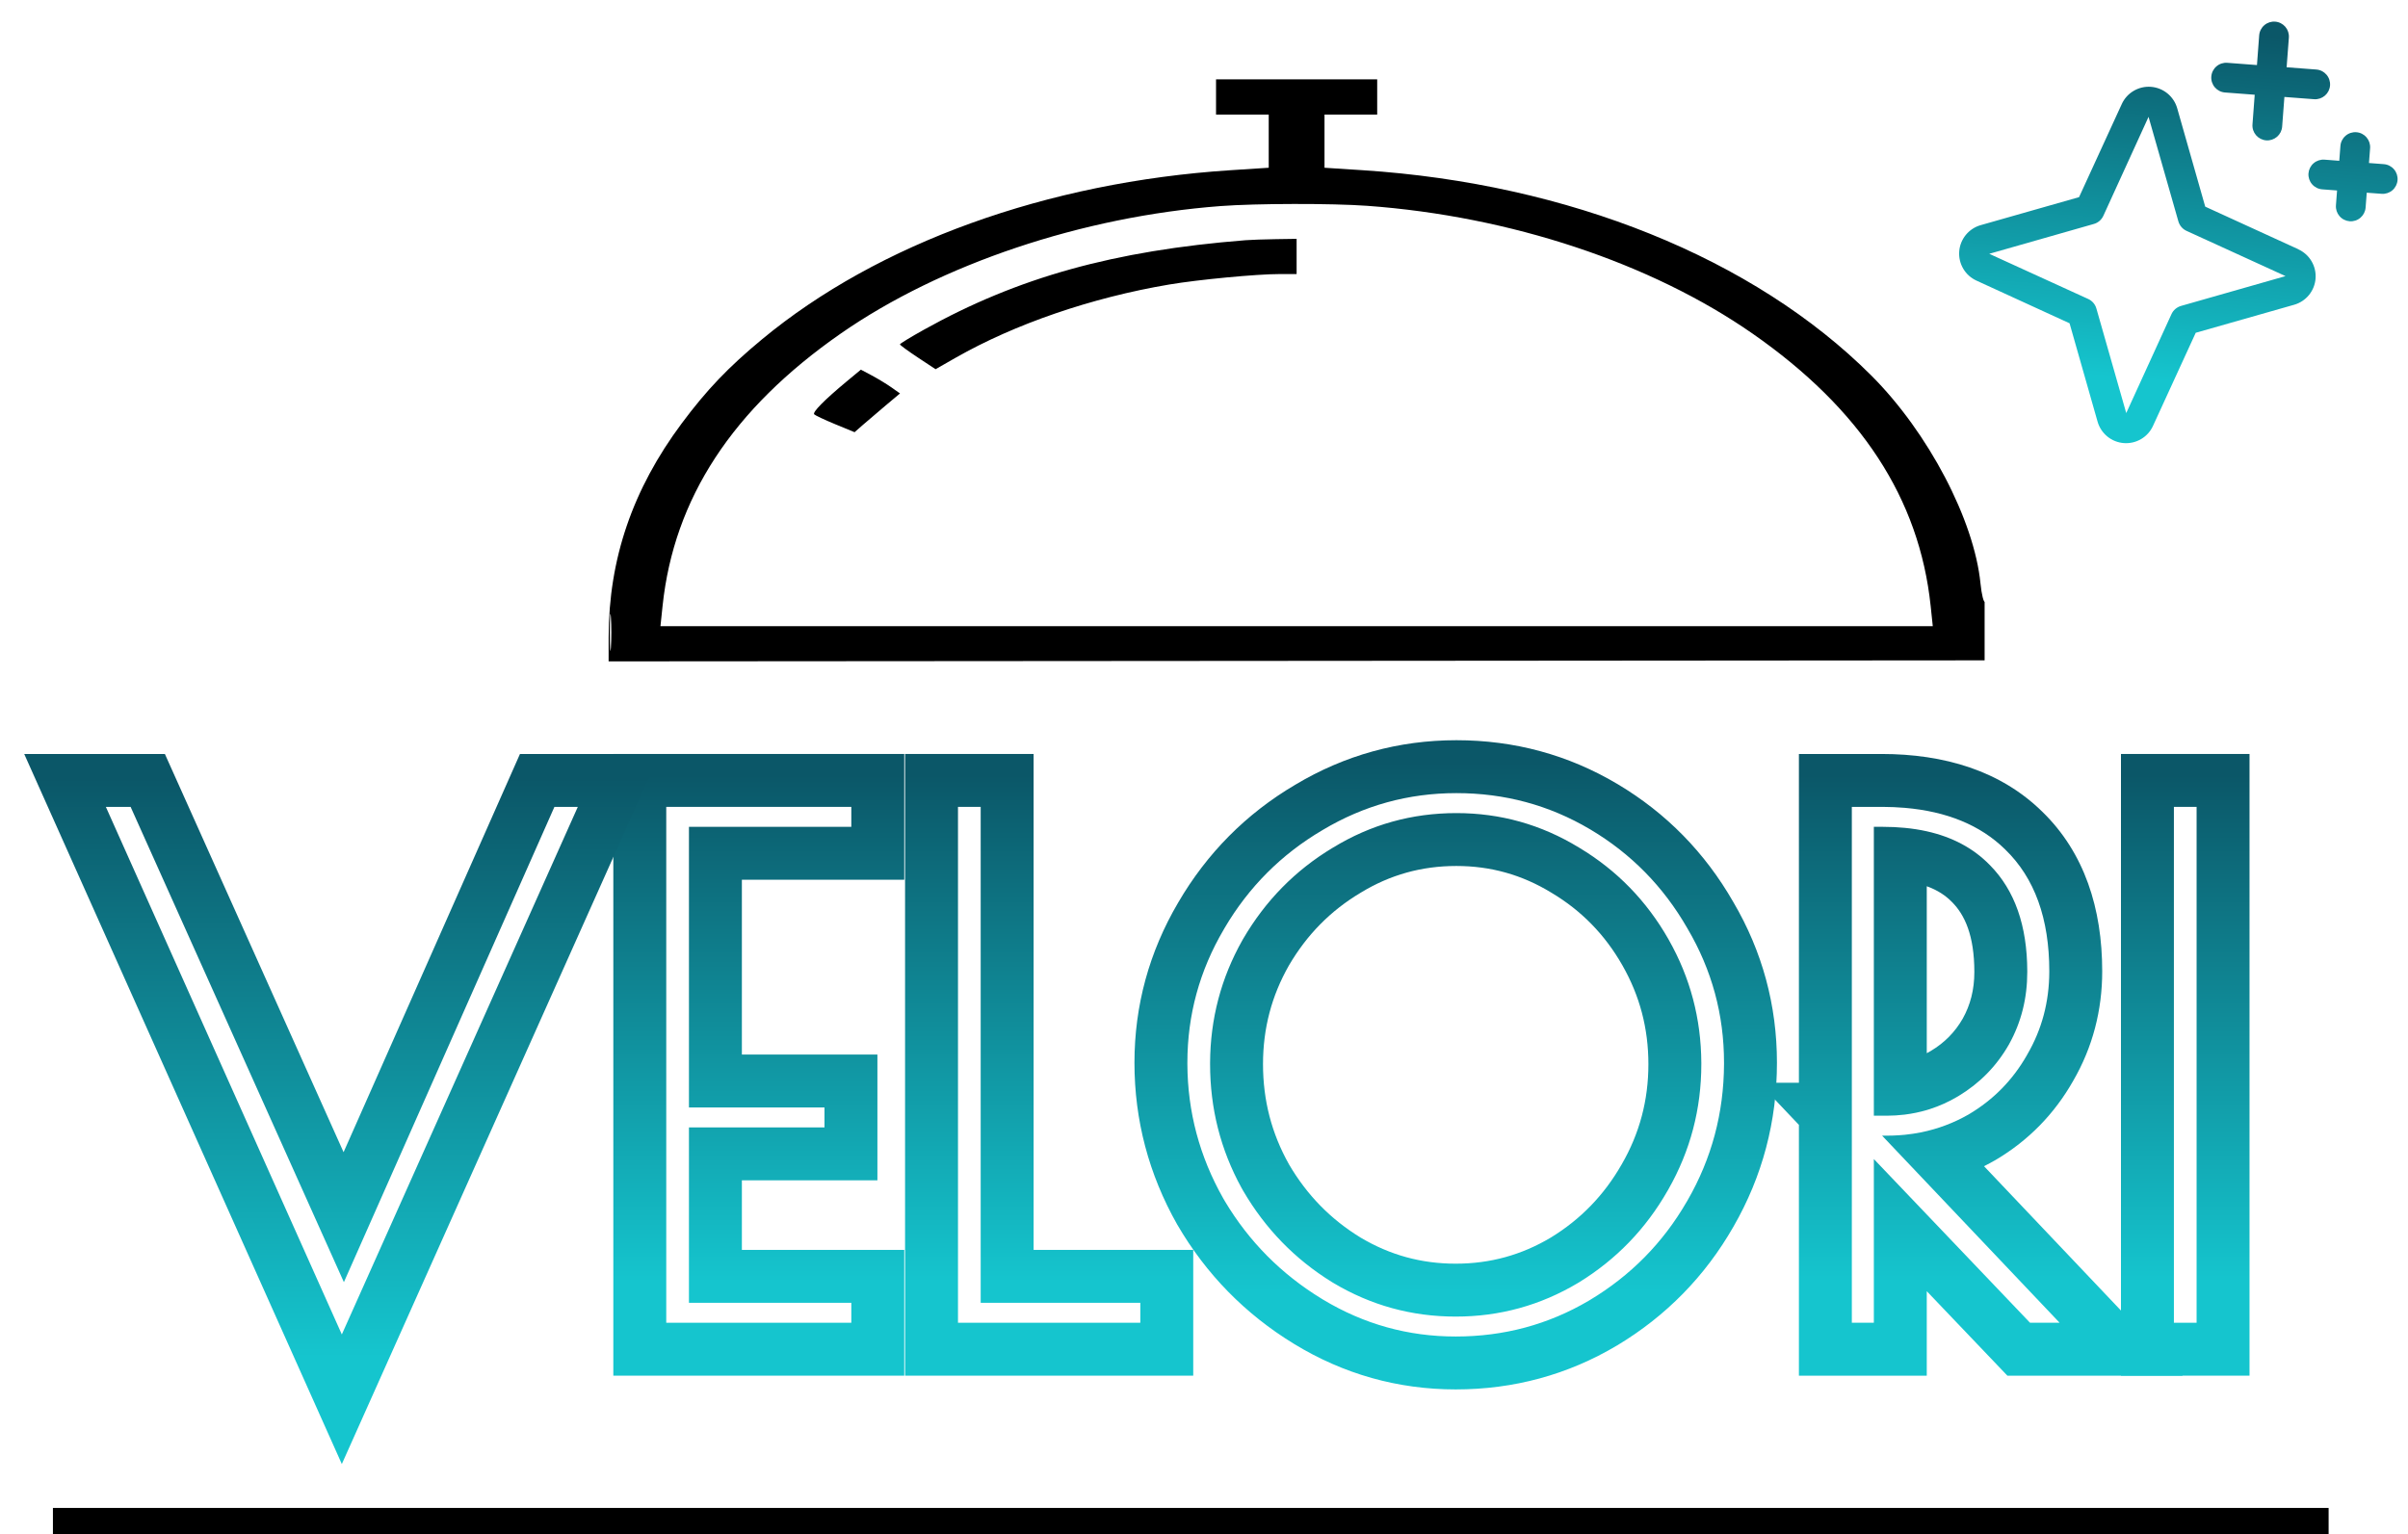 <svg width="91" height="58" viewBox="0 0 91 58" fill="none" xmlns="http://www.w3.org/2000/svg">
<g clip-path="url(#clip0_2855_11792)">
<path fill-rule="evenodd" clip-rule="evenodd" d="M45.955 3.665V4.331H46.95H47.946V5.336V6.341L46.504 6.434C39.579 6.883 33.181 9.192 28.797 12.826C27.527 13.878 26.709 14.734 25.765 16.001C23.906 18.496 23.005 21.13 23.001 24.08L23 25L49.029 24.981L75.059 24.961L75.091 23.839C75.109 23.208 75.079 22.736 75.021 22.76C74.964 22.784 74.885 22.47 74.845 22.062C74.609 19.661 72.87 16.346 70.72 14.196C66.286 9.764 59.289 6.939 51.496 6.434L50.054 6.341V5.336V4.331H51.05H52.045V3.665V3H49H45.955V3.665ZM46.131 7.789C40.901 8.184 35.543 9.983 31.767 12.612C27.676 15.462 25.467 18.841 25.039 22.906L24.959 23.669H49H73.041L72.961 22.906C72.533 18.841 70.324 15.462 66.233 12.612C62.39 9.936 57.076 8.173 51.669 7.78C50.336 7.683 47.468 7.688 46.131 7.789ZM47.068 9.08C42.092 9.475 38.468 10.484 34.917 12.462C34.417 12.74 34.009 12.99 34.009 13.017C34.009 13.043 34.312 13.266 34.682 13.511L35.356 13.956L36.117 13.521C38.356 12.245 41.252 11.251 44.177 10.756C45.279 10.569 47.493 10.359 48.36 10.359H49V9.694V9.028L48.209 9.04C47.775 9.047 47.261 9.064 47.068 9.08ZM31.998 14.417C31.156 15.116 30.695 15.583 30.769 15.662C30.806 15.702 31.164 15.87 31.565 16.036L32.295 16.337L32.596 16.072C32.761 15.927 33.148 15.598 33.454 15.34L34.012 14.872L33.689 14.644C33.511 14.519 33.178 14.316 32.949 14.194L32.533 13.973L31.998 14.417ZM23.047 23.904C23.047 24.528 23.065 24.784 23.087 24.471C23.109 24.159 23.109 23.648 23.087 23.336C23.065 23.024 23.047 23.279 23.047 23.904Z" fill="black"/>
</g>
<g clip-path="url(#clip1_2855_11792)">
<path d="M86.853 9.42L83.337 7.811L82.278 4.092C82.215 3.871 82.086 3.676 81.909 3.531C81.731 3.386 81.513 3.299 81.285 3.282C81.057 3.265 80.829 3.318 80.632 3.435C80.434 3.551 80.278 3.725 80.183 3.934L78.569 7.452L74.85 8.511C74.629 8.574 74.434 8.703 74.289 8.88C74.144 9.058 74.057 9.276 74.04 9.504C74.023 9.732 74.076 9.96 74.193 10.158C74.309 10.355 74.483 10.511 74.692 10.607L78.21 12.22L79.269 15.939C79.332 16.16 79.461 16.355 79.638 16.5C79.816 16.645 80.034 16.732 80.262 16.749C80.49 16.766 80.718 16.713 80.916 16.596C81.113 16.48 81.269 16.306 81.364 16.097L82.978 12.579L86.697 11.52C86.918 11.457 87.113 11.328 87.258 11.151C87.403 10.973 87.49 10.756 87.507 10.527C87.524 10.299 87.471 10.071 87.354 9.873C87.238 9.676 87.064 9.52 86.855 9.425L86.853 9.42ZM82.419 11.565C82.341 11.588 82.269 11.627 82.207 11.68C82.145 11.733 82.096 11.799 82.062 11.873L80.352 15.614L79.224 11.662C79.201 11.582 79.162 11.509 79.109 11.447C79.055 11.385 78.989 11.335 78.914 11.301L75.175 9.594L79.127 8.466C79.207 8.444 79.28 8.404 79.342 8.351C79.404 8.297 79.454 8.231 79.488 8.156L81.195 4.417L82.323 8.37C82.346 8.448 82.385 8.52 82.438 8.582C82.491 8.644 82.557 8.693 82.631 8.727L86.372 10.437L82.419 11.565ZM83.567 2.893C83.578 2.744 83.648 2.606 83.761 2.509C83.874 2.411 84.021 2.363 84.17 2.374L85.292 2.459L85.376 1.337C85.387 1.188 85.457 1.05 85.57 0.953C85.683 0.855 85.831 0.807 85.979 0.818C86.128 0.829 86.266 0.899 86.364 1.012C86.461 1.126 86.509 1.273 86.498 1.421L86.413 2.543L87.535 2.628C87.684 2.639 87.822 2.709 87.919 2.822C88.017 2.935 88.065 3.082 88.054 3.231C88.043 3.38 87.973 3.518 87.86 3.615C87.747 3.712 87.6 3.761 87.451 3.75L86.329 3.665L86.244 4.787C86.233 4.936 86.163 5.074 86.05 5.171C85.937 5.268 85.79 5.317 85.641 5.306C85.492 5.294 85.354 5.224 85.257 5.111C85.16 4.998 85.111 4.851 85.123 4.702L85.207 3.581L84.085 3.496C83.936 3.485 83.798 3.415 83.701 3.302C83.604 3.189 83.555 3.042 83.567 2.893ZM90.605 6.808C90.594 6.957 90.524 7.095 90.411 7.192C90.298 7.289 90.15 7.338 90.002 7.326L89.441 7.284L89.398 7.845C89.387 7.994 89.317 8.132 89.204 8.229C89.091 8.327 88.944 8.375 88.795 8.364C88.647 8.352 88.508 8.283 88.411 8.169C88.314 8.056 88.266 7.909 88.277 7.76L88.319 7.2L87.758 7.157C87.609 7.146 87.471 7.076 87.374 6.963C87.276 6.85 87.228 6.703 87.239 6.554C87.251 6.405 87.32 6.267 87.434 6.17C87.547 6.073 87.694 6.024 87.843 6.035L88.403 6.078L88.446 5.517C88.457 5.368 88.527 5.23 88.64 5.133C88.753 5.035 88.9 4.987 89.049 4.998C89.198 5.009 89.336 5.079 89.433 5.192C89.53 5.306 89.579 5.453 89.568 5.601L89.525 6.162L90.086 6.205C90.235 6.216 90.373 6.286 90.47 6.399C90.568 6.512 90.616 6.659 90.605 6.808Z" fill="url(#paint0_linear_2855_11792)"/>
</g>
<path fill-rule="evenodd" clip-rule="evenodd" d="M80.153 28.5H85.011V52H80.153V28.5ZM82.153 30.5H83.011V50H82.153V30.5Z" fill="url(#paint1_linear_2855_11792)"/>
<path fill-rule="evenodd" clip-rule="evenodd" d="M67.982 28.5H71.1C73.475 28.5 75.603 29.135 77.178 30.681C78.776 32.233 79.444 34.347 79.444 36.714C79.444 38.193 79.082 39.587 78.348 40.854C77.64 42.105 76.657 43.111 75.422 43.843L75.41 43.85L75.398 43.856C75.259 43.936 75.119 44.011 74.977 44.082L82.488 52H75.86L72.814 48.807V52H67.982V42.52L66.473 40.928H67.982V28.5ZM69.982 50H70.814V43.812L76.716 50H77.834L71.126 42.928H71.308C71.459 42.928 71.609 42.923 71.756 42.913C71.832 42.909 71.907 42.902 71.982 42.895C72.196 42.873 72.406 42.842 72.612 42.8C72.922 42.736 73.222 42.65 73.515 42.54C73.816 42.427 74.109 42.29 74.392 42.128C74.396 42.126 74.399 42.124 74.402 42.122C75.329 41.573 76.06 40.829 76.596 39.89C76.597 39.888 76.598 39.886 76.599 39.883C76.603 39.876 76.608 39.868 76.612 39.86C77.163 38.914 77.44 37.874 77.444 36.74C77.444 36.731 77.444 36.723 77.444 36.714C77.444 34.721 76.89 33.187 75.78 32.112C75.778 32.109 75.775 32.107 75.773 32.104C75.771 32.103 75.769 32.101 75.767 32.099C74.84 31.194 73.579 30.673 71.982 30.536C71.715 30.514 71.438 30.501 71.152 30.5C71.135 30.5 71.118 30.5 71.1 30.5H69.982V50ZM70.814 42.174H71.282C71.291 42.174 71.3 42.174 71.308 42.174C71.531 42.173 71.749 42.16 71.963 42.134C71.968 42.133 71.972 42.133 71.976 42.132C71.978 42.132 71.98 42.132 71.982 42.132C72.267 42.096 72.545 42.039 72.814 41.96C72.853 41.948 72.892 41.936 72.93 41.924C73.297 41.806 73.649 41.647 73.986 41.446C73.99 41.444 73.994 41.441 73.998 41.439C74.001 41.437 74.004 41.435 74.007 41.434C74.812 40.95 75.446 40.304 75.91 39.496C75.915 39.488 75.919 39.48 75.924 39.472C75.925 39.469 75.927 39.466 75.929 39.462C76.385 38.639 76.612 37.732 76.612 36.74C76.612 36.731 76.612 36.723 76.612 36.714C76.608 34.99 76.138 33.654 75.204 32.706C75.203 32.705 75.201 32.703 75.2 32.702C75.194 32.696 75.188 32.69 75.182 32.684C74.568 32.059 73.779 31.638 72.814 31.423C72.55 31.364 72.273 31.321 71.982 31.293C71.717 31.267 71.44 31.254 71.152 31.254H70.814V42.174ZM72.814 39.811C72.864 39.785 72.914 39.757 72.963 39.728C73.483 39.418 73.877 39.018 74.171 38.508C74.459 37.993 74.612 37.417 74.612 36.74C74.612 35.355 74.244 34.574 73.768 34.098L73.762 34.092L73.755 34.085C73.53 33.856 73.23 33.65 72.814 33.5V39.811Z" fill="url(#paint2_linear_2855_11792)"/>
<path fill-rule="evenodd" clip-rule="evenodd" d="M44.489 46.29L44.483 46.279C43.413 44.386 42.872 42.34 42.872 40.172C42.872 38.013 43.427 35.983 44.524 34.118C45.612 32.251 47.093 30.758 48.946 29.665C50.815 28.546 52.858 27.98 55.038 27.98C57.227 27.98 59.272 28.533 61.131 29.64C62.97 30.735 64.434 32.231 65.504 34.099C66.6 35.965 67.152 38.002 67.152 40.172C67.152 42.387 66.604 44.465 65.509 46.367C64.437 48.242 62.963 49.746 61.111 50.858L61.105 50.861C59.245 51.968 57.201 52.52 55.012 52.52C52.822 52.52 50.771 51.941 48.899 50.797C47.056 49.671 45.581 48.165 44.496 46.301L44.489 46.29ZM63.745 45.423C63.755 45.406 63.764 45.389 63.774 45.373C64.684 43.793 65.143 42.077 65.152 40.224C65.152 40.207 65.152 40.19 65.152 40.172C65.152 38.352 64.692 36.663 63.774 35.102C63.77 35.096 63.766 35.089 63.763 35.083C62.862 33.515 61.644 32.273 60.108 31.358C60.1 31.354 60.093 31.35 60.086 31.346C60.084 31.344 60.082 31.343 60.08 31.342C58.545 30.434 56.864 29.98 55.038 29.98C53.226 29.98 51.542 30.444 49.988 31.372C49.986 31.373 49.984 31.375 49.982 31.376C49.977 31.379 49.973 31.382 49.968 31.384C48.423 32.294 47.192 33.527 46.276 35.083C46.275 35.085 46.274 35.087 46.273 35.09C46.265 35.102 46.257 35.115 46.25 35.129C45.331 36.688 44.872 38.37 44.872 40.172C44.872 40.19 44.872 40.207 44.872 40.224C44.88 42.025 45.331 43.715 46.224 45.294C46.244 45.33 46.265 45.364 46.286 45.399C46.288 45.403 46.289 45.406 46.291 45.409C47.203 46.933 48.42 48.16 49.942 49.09C49.961 49.102 49.98 49.113 49.998 49.125C50 49.126 50.002 49.127 50.004 49.128C51.547 50.056 53.216 50.52 55.012 50.52C56.834 50.52 58.51 50.069 60.042 49.166C60.044 49.165 60.046 49.163 60.048 49.162C60.059 49.156 60.071 49.149 60.082 49.142C61.624 48.217 62.845 46.978 63.743 45.425C63.744 45.425 63.744 45.424 63.745 45.423ZM46.913 44.893C46.915 44.896 46.917 44.899 46.919 44.902C46.938 44.938 46.958 44.973 46.978 45.008C47.816 46.445 48.933 47.595 50.328 48.458C50.347 48.47 50.365 48.481 50.384 48.492C51.805 49.342 53.348 49.767 55.012 49.767C56.676 49.767 58.218 49.342 59.64 48.492C59.653 48.485 59.665 48.477 59.678 48.469C59.679 48.469 59.679 48.468 59.68 48.468C61.082 47.604 62.196 46.451 63.02 45.008C63.029 44.992 63.039 44.975 63.049 44.958C63.049 44.957 63.05 44.956 63.05 44.956C63.879 43.497 64.294 41.92 64.294 40.224C64.294 40.207 64.294 40.19 64.294 40.172C64.285 38.505 63.875 36.955 63.062 35.522C63.061 35.518 63.059 35.515 63.057 35.512C63.053 35.505 63.05 35.499 63.046 35.492C62.219 34.046 61.102 32.9 59.695 32.052C59.685 32.046 59.675 32.04 59.666 32.035C58.245 31.168 56.702 30.735 55.038 30.735C53.356 30.735 51.805 31.168 50.384 32.035C50.377 32.038 50.371 32.042 50.365 32.046C50.363 32.047 50.361 32.048 50.359 32.049C48.949 32.897 47.822 34.045 46.978 35.492C46.969 35.508 46.961 35.523 46.952 35.538C46.952 35.539 46.951 35.54 46.95 35.541C46.145 36.969 45.738 38.512 45.73 40.172C45.73 40.19 45.73 40.207 45.73 40.224C45.73 41.896 46.124 43.452 46.913 44.893ZM48.71 36.492C48.056 37.64 47.73 38.872 47.73 40.224C47.73 41.596 48.057 42.847 48.712 44.013C49.394 45.178 50.291 46.092 51.417 46.78C52.525 47.44 53.71 47.767 55.012 47.767C56.313 47.767 57.499 47.44 58.606 46.78C59.733 46.091 60.619 45.178 61.283 44.016L61.287 44.01C61.96 42.843 62.294 41.593 62.294 40.224C62.294 38.869 61.966 37.635 61.309 36.485C60.646 35.323 59.762 34.422 58.64 33.751L58.632 33.747L58.625 33.742C57.517 33.066 56.334 32.734 55.038 32.734C53.72 32.734 52.529 33.069 51.425 33.742L51.417 33.747L51.41 33.751C50.286 34.423 49.392 35.327 48.71 36.492Z" fill="url(#paint3_linear_2855_11792)"/>
<path fill-rule="evenodd" clip-rule="evenodd" d="M34.203 28.5H39.061V47.246H45.093V52H34.203V28.5ZM37.061 30.5H36.203V50H43.093V49.246H37.061V30.5Z" fill="url(#paint4_linear_2855_11792)"/>
<path fill-rule="evenodd" clip-rule="evenodd" d="M23.178 28.5H34.172V33.254H28.036V39.862H33.158V44.616H28.036V47.246H34.172V52H23.178V28.5ZM31.158 42.616V41.862H26.036V31.254H32.172V30.5H25.178V50H32.172V49.246H26.036V42.616H31.158Z" fill="url(#paint5_linear_2855_11792)"/>
<path fill-rule="evenodd" clip-rule="evenodd" d="M24.921 28.5L12.918 55.341L0.915 28.5H6.231L12.984 43.553L19.65 28.5H24.921ZM21.836 30.5H20.952L12.996 48.466L4.936 30.5H4L12.918 50.442L21.836 30.5Z" fill="url(#paint6_linear_2855_11792)"/>
<path fill-rule="evenodd" clip-rule="evenodd" d="M88 58L2 58L2 57L88 57V58Z" fill="black"/>
<defs>
<linearGradient id="paint0_linear_2855_11792" x1="82.559" y1="14.468" x2="83.602" y2="0.639" gradientUnits="userSpaceOnUse">
<stop stop-color="#15C5CE"/>
<stop offset="0.96" stop-color="#0B5768"/>
</linearGradient>
<linearGradient id="paint1_linear_2855_11792" x1="82.793" y1="48.475" x2="82.793" y2="28.5" gradientUnits="userSpaceOnUse">
<stop stop-color="#15C5CE"/>
<stop offset="0.96" stop-color="#0B5768"/>
</linearGradient>
<linearGradient id="paint2_linear_2855_11792" x1="75.178" y1="48.475" x2="75.178" y2="28.5" gradientUnits="userSpaceOnUse">
<stop stop-color="#15C5CE"/>
<stop offset="0.96" stop-color="#0B5768"/>
</linearGradient>
<linearGradient id="paint3_linear_2855_11792" x1="56.069" y1="48.84" x2="56.069" y2="27.98" gradientUnits="userSpaceOnUse">
<stop stop-color="#15C5CE"/>
<stop offset="0.96" stop-color="#0B5768"/>
</linearGradient>
<linearGradient id="paint4_linear_2855_11792" x1="40.122" y1="48.475" x2="40.122" y2="28.5" gradientUnits="userSpaceOnUse">
<stop stop-color="#15C5CE"/>
<stop offset="0.96" stop-color="#0B5768"/>
</linearGradient>
<linearGradient id="paint5_linear_2855_11792" x1="29.154" y1="48.475" x2="29.154" y2="28.5" gradientUnits="userSpaceOnUse">
<stop stop-color="#15C5CE"/>
<stop offset="0.96" stop-color="#0B5768"/>
</linearGradient>
<linearGradient id="paint6_linear_2855_11792" x1="13.964" y1="51.315" x2="13.964" y2="28.5" gradientUnits="userSpaceOnUse">
<stop stop-color="#15C5CE"/>
<stop offset="0.96" stop-color="#0B5768"/>
</linearGradient>
<clipPath id="clip0_2855_11792">
<rect width="52" height="22" fill="white" transform="translate(23 3)"/>
</clipPath>
<clipPath id="clip1_2855_11792">
<rect width="18" height="18" fill="white" transform="translate(73)"/>
</clipPath>
</defs>
</svg>
